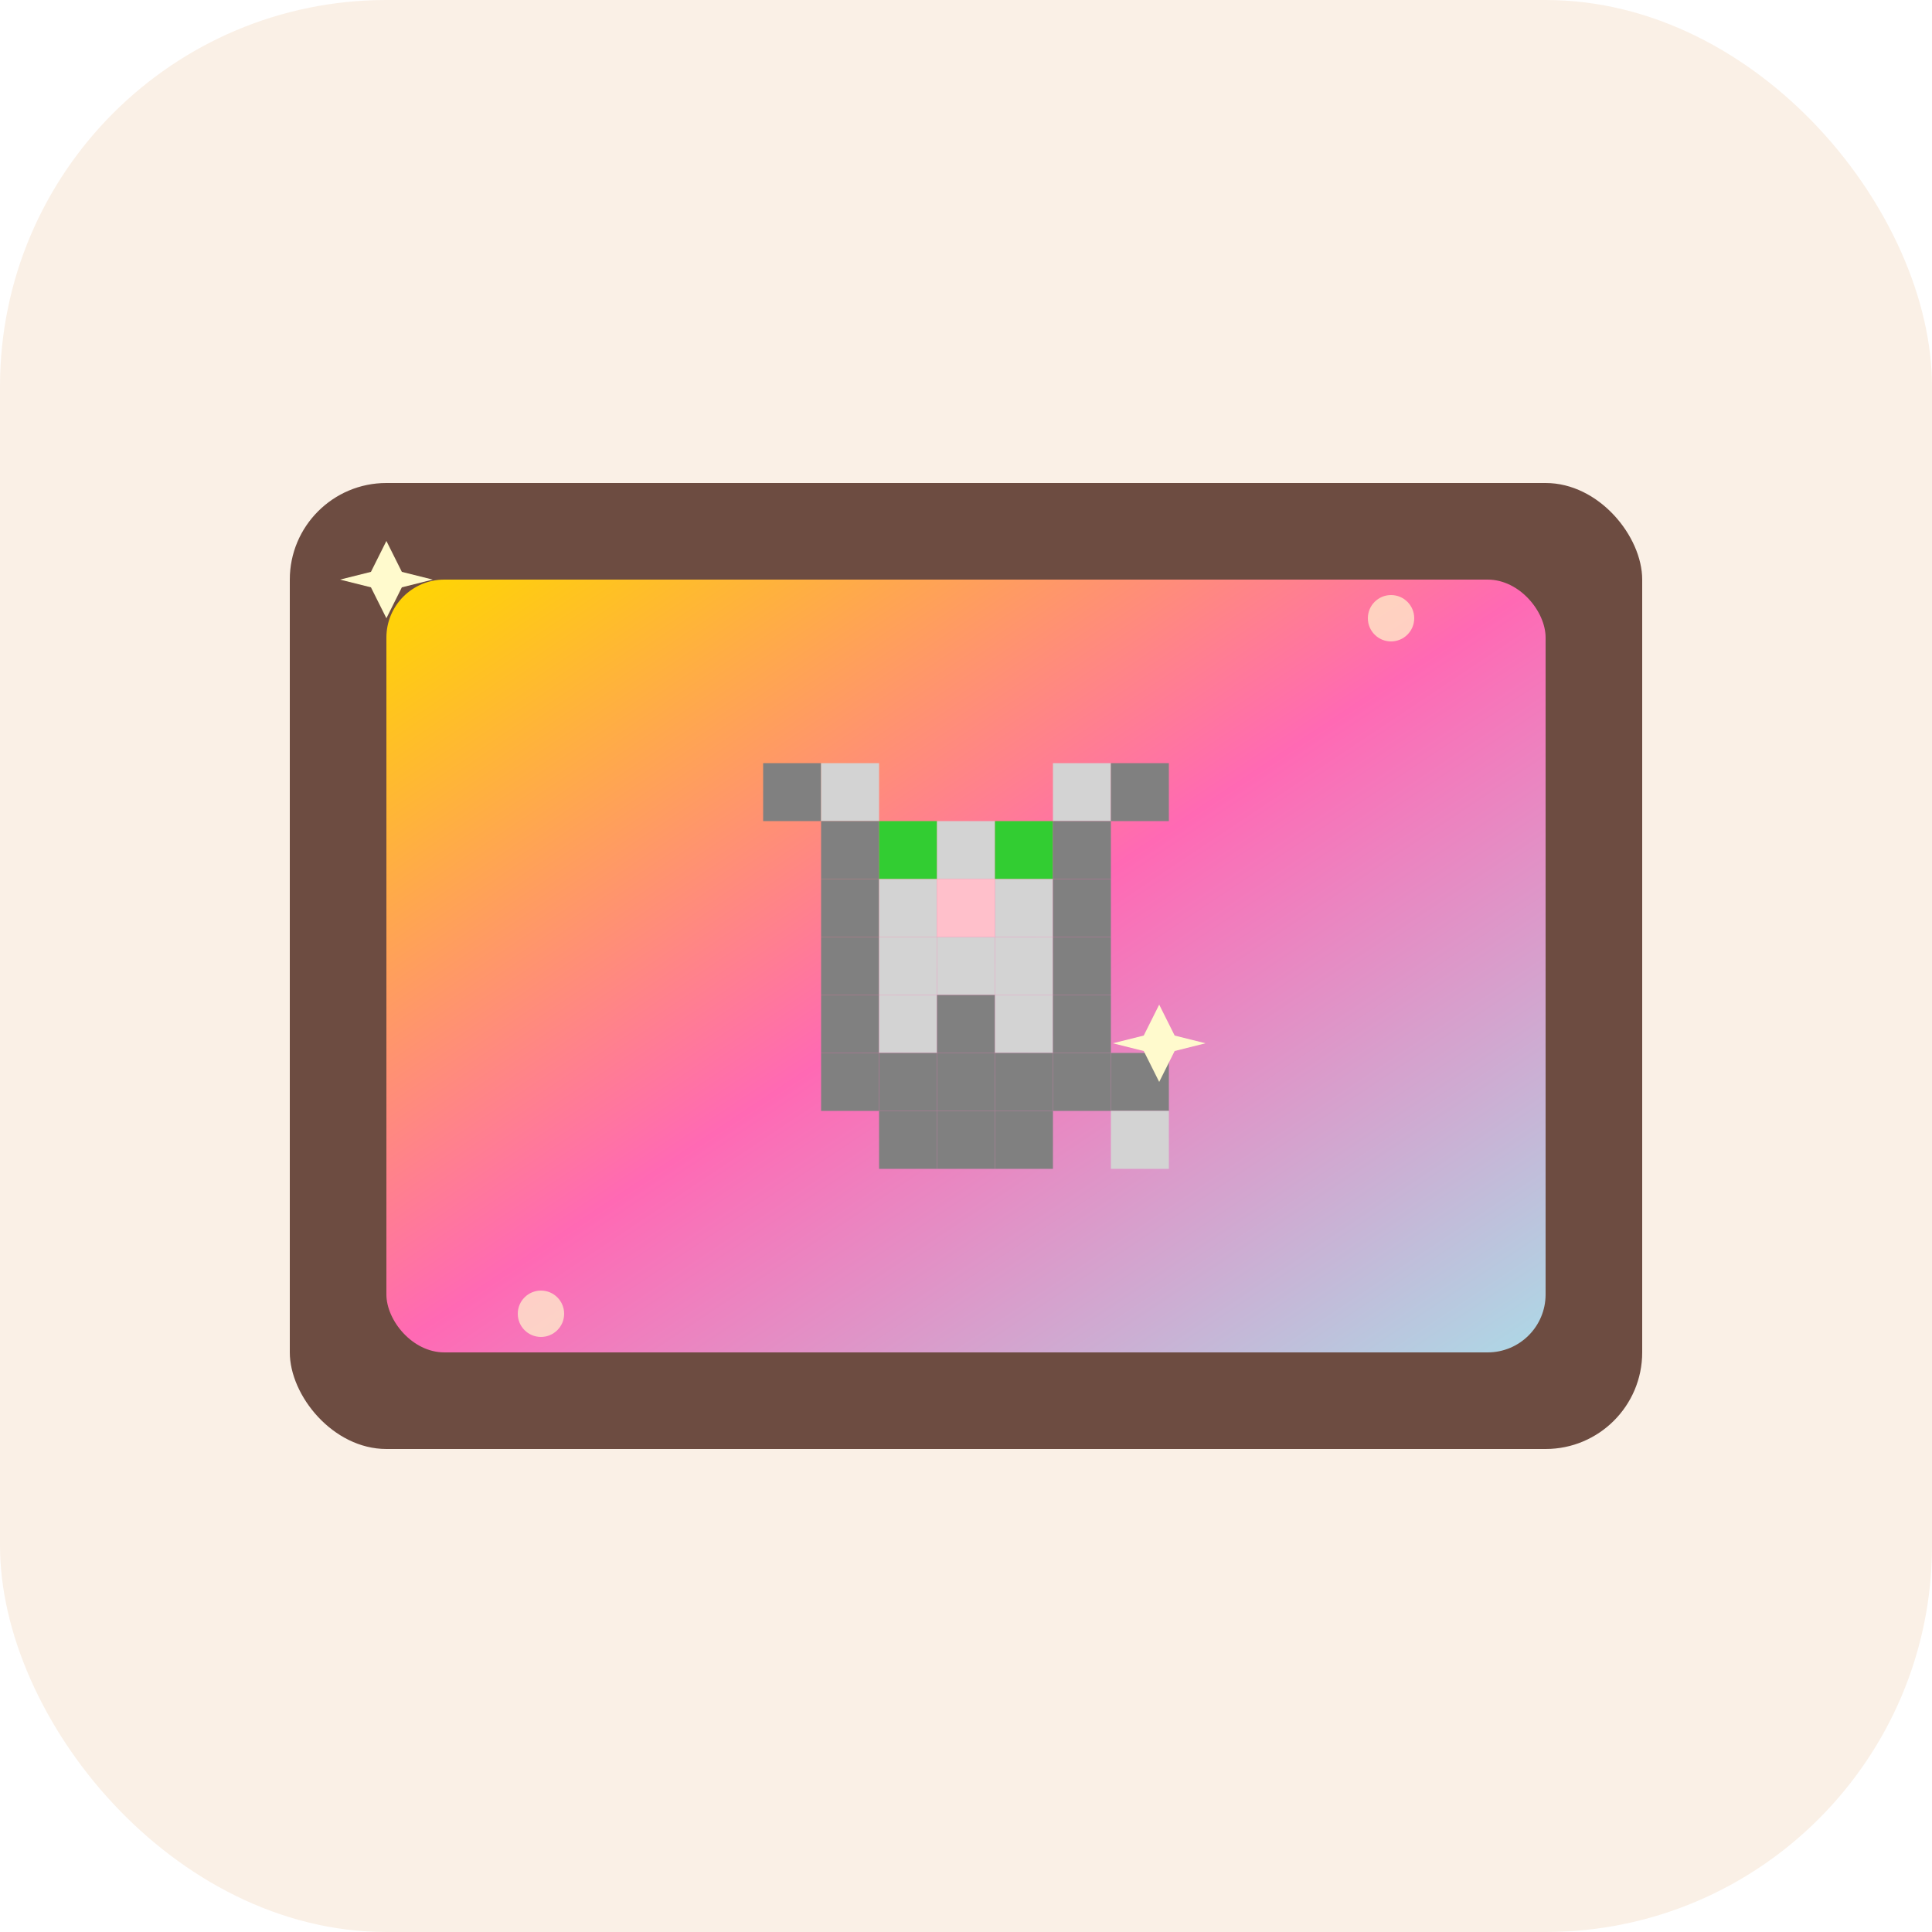 <svg width="100" height="100" viewBox="0 0 100 100" xmlns="http://www.w3.org/2000/svg">
  <defs>
    <linearGradient id="screenDiverseGradient" x1="0%" y1="0%" x2="100%" y2="100%">
      <stop offset="0%" style="stop-color:#FFD700; stop-opacity:1" /> <!-- Gold -->
      <stop offset="50%" style="stop-color:#FF69B4; stop-opacity:1" /> <!-- Hot Pink -->
      <stop offset="100%" style="stop-color:#ADD8E6; stop-opacity:1" /> <!-- Light Blue -->
    </linearGradient>
    <filter id="aiGlow">
      <feGaussianBlur stdDeviation="1.0" result="coloredBlur"/>
      <feMerge>
        <feMergeNode in="coloredBlur"/>
        <feMergeNode in="SourceGraphic"/>
      </feMerge>
    </filter>
  </defs>

  <!-- Background: Light, warm off-white -->
  <rect width="100" height="100" rx="20" ry="20" fill="#FAF0E6" /> <!-- Linen -->

  <!-- Frame TV Bezel: Dark Bronze/Brown -->
  <rect x="15" y="25" width="70" height="50" rx="5" ry="5" fill="#6D4C41" /> <!-- Dark Brown -->

  <!-- Frame TV Screen with diverse gradient -->
  <rect x="20" y="30" width="60" height="40" rx="3" ry="3" fill="url(#screenDiverseGradient)" />

  <!-- Pixelated Kitten with Larger Head -->
  <!-- Pixel size (ps) is 3 units. Kitten is 7x7 pixels. -->
  <g id="pixelKitten" transform="translate(39.5, 39.5)">
    <!-- Kitten Colors -->
    <!-- Main Fur (M): #808080 (Gray) -->
    <!-- Lighter Fur/Stripes (L): #D3D3D3 (LightGray) -->
    <!-- Eyes (E): #32CD32 (Green) -->
    <!-- Nose (N): #FFC0CB (Pink) -->

    <!-- HEAD (4 pixel rows tall) -->
    <!-- Row 0: Ears (Y offset = 0 * ps = 0) -->
    <rect x="0"  y="0" width="3" height="3" fill="#808080"/> <!-- M: Outer Left Ear -->
    <rect x="3"  y="0" width="3" height="3" fill="#D3D3D3"/> <!-- L: Inner Left Ear -->
    <!-- gap for top of head -->
    <rect x="15" y="0" width="3" height="3" fill="#D3D3D3"/> <!-- L: Inner Right Ear -->
    <rect x="18" y="0" width="3" height="3" fill="#808080"/> <!-- M: Outer Right Ear -->

    <!-- Row 1: Forehead / Eye Top (Y offset = 1 * ps = 3) -->
    <rect x="3"  y="3" width="3" height="3" fill="#808080"/> <!-- M -->
    <rect x="6"  y="3" width="3" height="3" fill="#32CD32"/> <!-- E: Left Eye -->
    <rect x="9"  y="3" width="3" height="3" fill="#D3D3D3"/> <!-- L: Forehead stripe -->
    <rect x="12" y="3" width="3" height="3" fill="#32CD32"/> <!-- E: Right Eye -->
    <rect x="15" y="3" width="3" height="3" fill="#808080"/> <!-- M -->

    <!-- Row 2: Nose / Mid-Face (Y offset = 2 * ps = 6) -->
    <rect x="3"  y="6" width="3" height="3" fill="#808080"/> <!-- M -->
    <rect x="6"  y="6" width="3" height="3" fill="#D3D3D3"/> <!-- L: Cheek -->
    <rect x="9"  y="6" width="3" height="3" fill="#FFC0CB"/> <!-- N: Nose -->
    <rect x="12" y="6" width="3" height="3" fill="#D3D3D3"/> <!-- L: Cheek -->
    <rect x="15" y="6" width="3" height="3" fill="#808080"/> <!-- M -->

    <!-- Row 3: Chin / Mouth area (Y offset = 3 * ps = 9) -->
    <rect x="3"  y="9" width="3" height="3" fill="#808080"/> <!-- M -->
    <rect x="6"  y="9" width="3" height="3" fill="#D3D3D3"/> <!-- L: Chin -->
    <rect x="9"  y="9" width="3" height="3" fill="#D3D3D3"/> <!-- L: Chin -->
    <rect x="12" y="9" width="3" height="3" fill="#D3D3D3"/> <!-- L: Chin -->
    <rect x="15" y="9" width="3" height="3" fill="#808080"/> <!-- M -->

    <!-- BODY (3 pixel rows tall) -->
    <!-- Row 4: Shoulders/Upper Body (Y offset = 4 * ps = 12) -->
    <rect x="3"  y="12" width="3" height="3" fill="#808080"/> <!-- M -->
    <rect x="6"  y="12" width="3" height="3" fill="#D3D3D3"/> <!-- L: Stripe -->
    <rect x="9"  y="12" width="3" height="3" fill="#808080"/> <!-- M -->
    <rect x="12" y="12" width="3" height="3" fill="#D3D3D3"/> <!-- L: Stripe -->
    <rect x="15" y="12" width="3" height="3" fill="#808080"/> <!-- M -->

    <!-- Row 5: Mid Body & Tail start (Y offset = 5 * ps = 15) -->
    <rect x="3"  y="15" width="3" height="3" fill="#808080"/> <!-- M -->
    <rect x="6"  y="15" width="3" height="3" fill="#808080"/> <!-- M -->
    <rect x="9"  y="15" width="3" height="3" fill="#808080"/> <!-- M -->
    <rect x="12" y="15" width="3" height="3" fill="#808080"/> <!-- M -->
    <rect x="15" y="15" width="3" height="3" fill="#808080"/> <!-- M -->
    <rect x="18" y="15" width="3" height="3" fill="#808080"/> <!-- M: Tail Segment 1 -->

    <!-- Row 6: Paws/Base & Tail continues (Y offset = 6 * ps = 18) -->
    <rect x="6"  y="18" width="3" height="3" fill="#808080"/> <!-- M: Left Paws -->
    <rect x="9"  y="18" width="3" height="3" fill="#808080"/> <!-- M -->
    <rect x="12" y="18" width="3" height="3" fill="#808080"/> <!-- M: Right Paws -->
    <rect x="18" y="18" width="3" height="3" fill="#D3D3D3"/> <!-- L: Tail Segment 2 (tip) -->
  </g>

  <!-- AI Enhancement Sparkles - Adjusted to be smaller and in corners -->
  <g id="cornerSparkles">
    <!-- Top-left sparkle -->
    <path d="M25 35 L26 37 L28 37.5 L26 38 L25 40 L24 38 L22 37.5 L24 37 Z" fill="#FFFACD" filter="url(#aiGlow)" transform="scale(0.8)"/>
    <!-- Bottom-right sparkle -->
    <path d="M75 65 L76 67 L78 67.5 L76 68 L75 70 L74 68 L72 67.5 L74 67 Z" fill="#FFFACD" filter="url(#aiGlow)" transform="scale(0.8)"/>
    <circle cx="28" cy="68" r="1.2" fill="#FFFACD" opacity="0.7"/>
    <circle cx="72" cy="32" r="1.2" fill="#FFFACD" opacity="0.7"/>
  </g>

</svg>